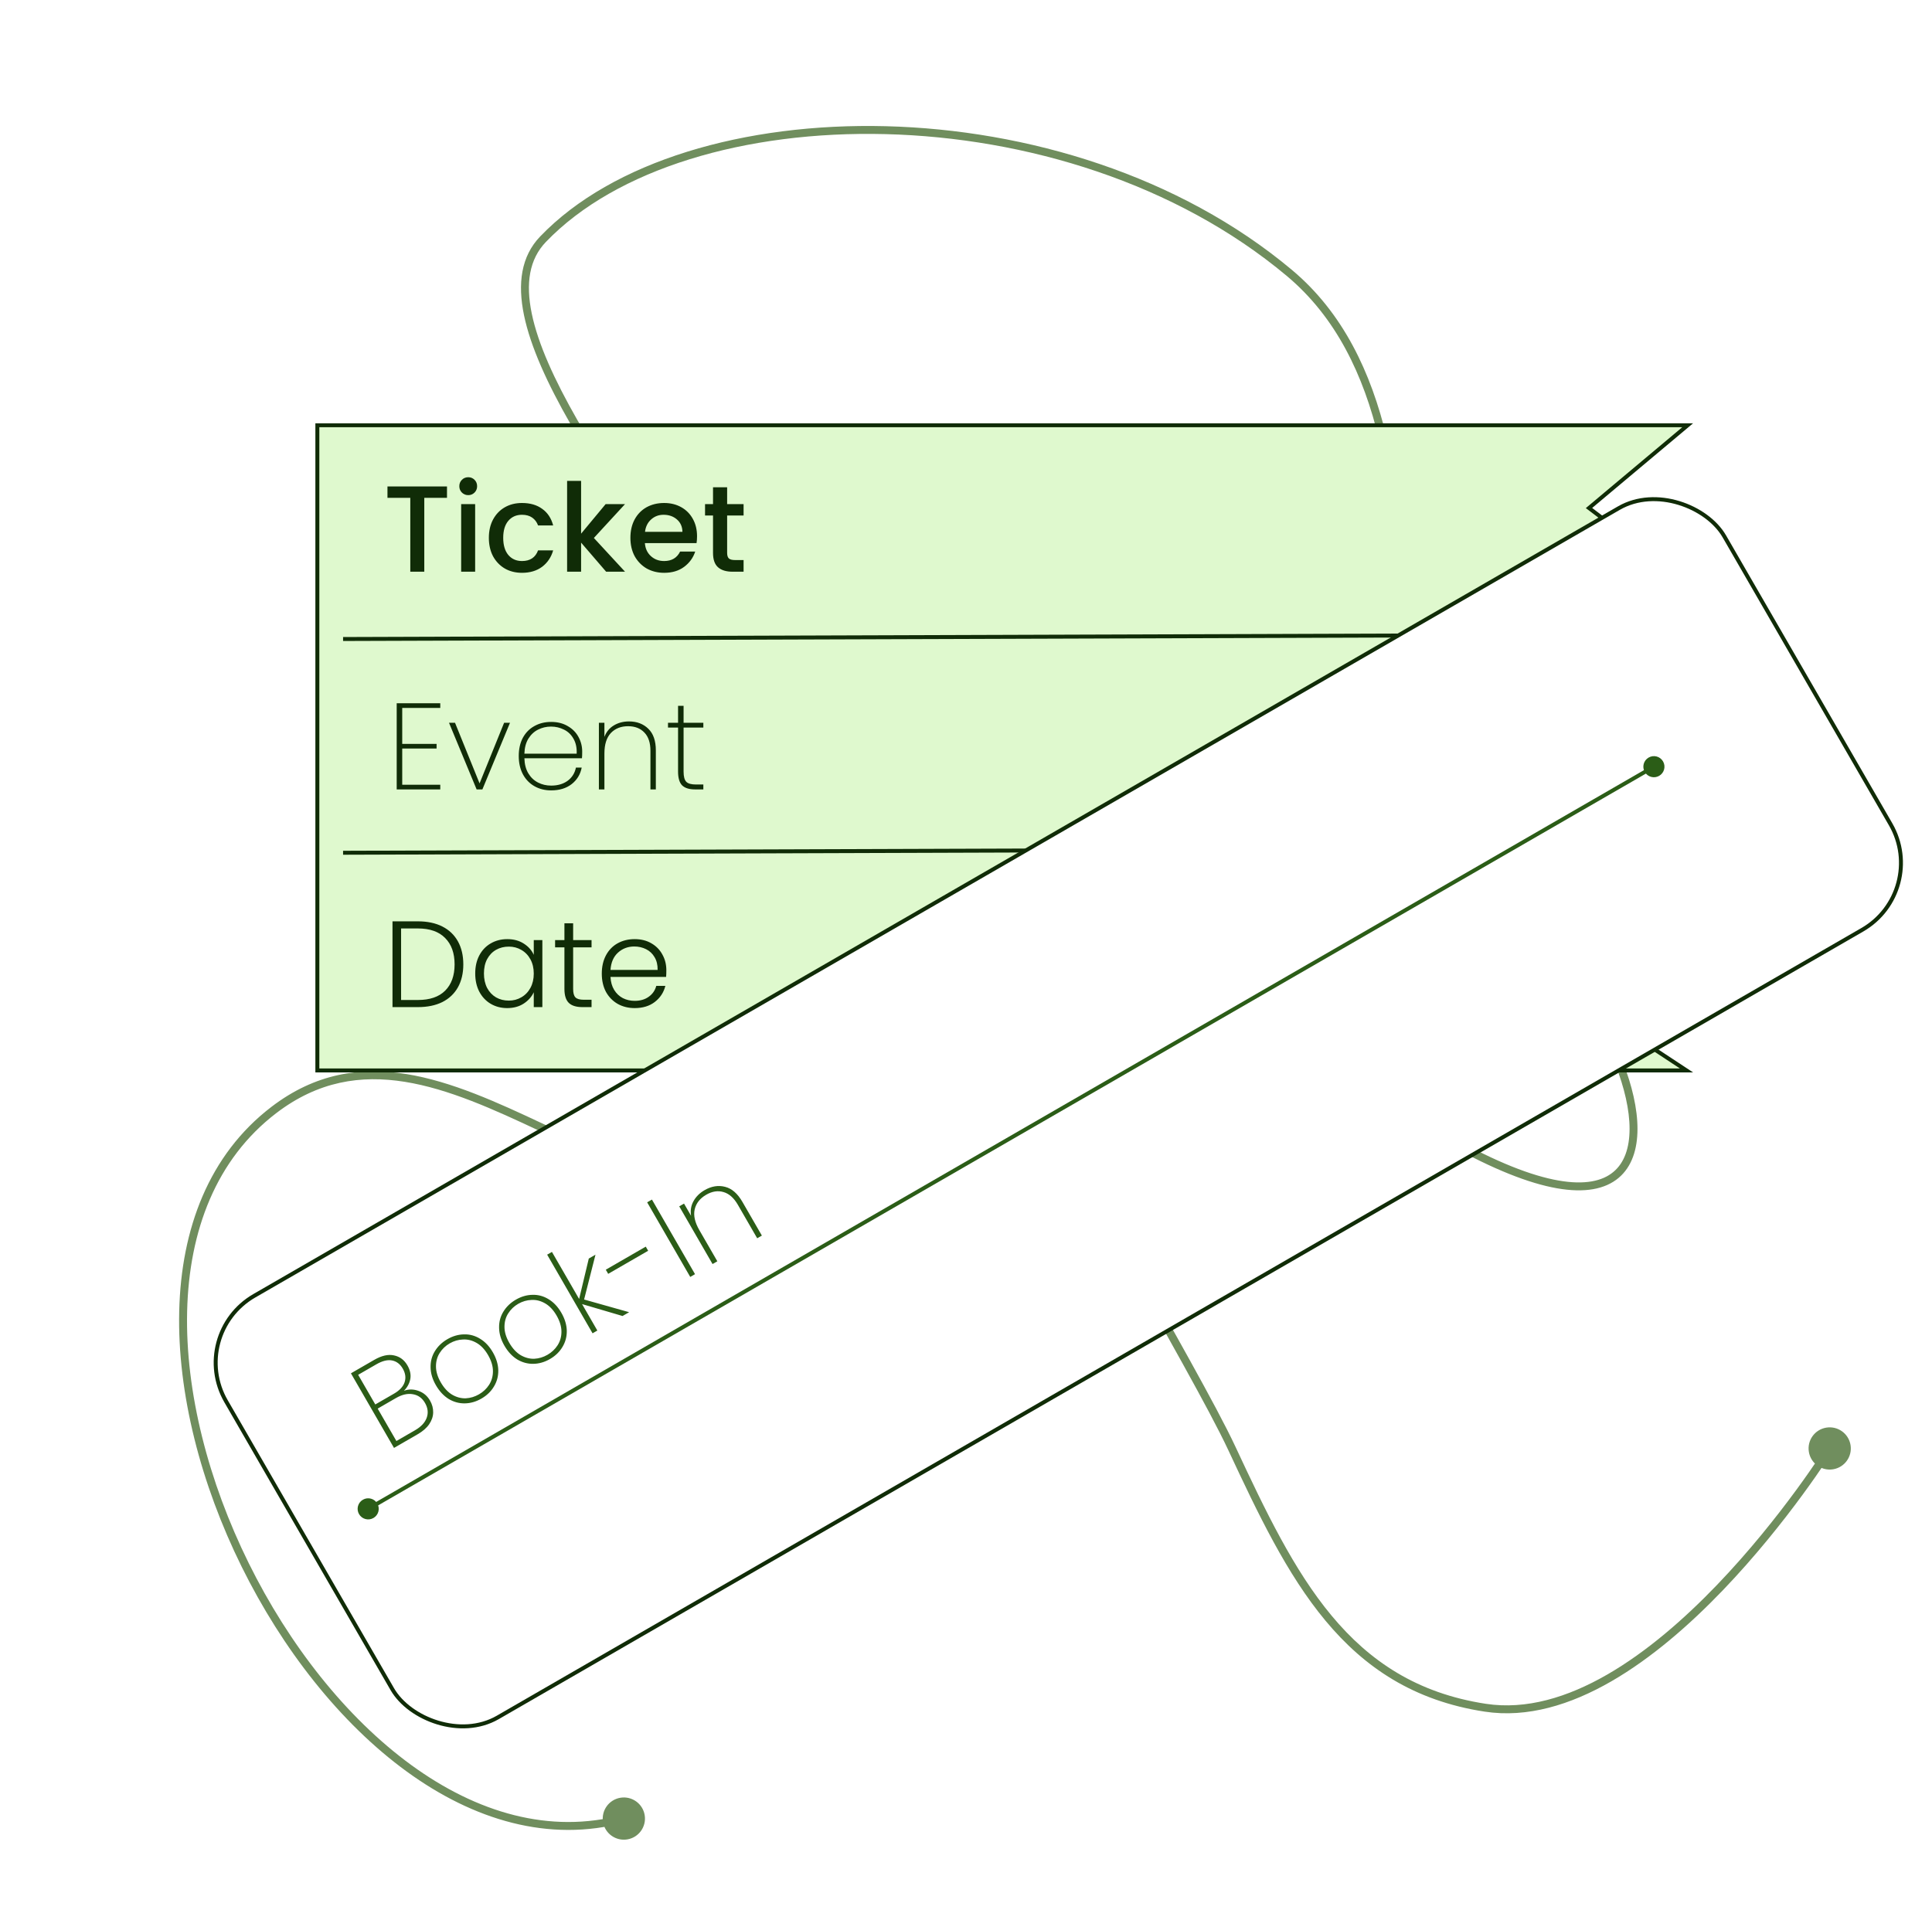 <svg width="488" height="485" viewBox="0 0 488 485" fill="none" xmlns="http://www.w3.org/2000/svg">
<path d="M152.317 460.33C152.804 463.235 155.554 465.195 158.459 464.708C161.364 464.22 163.324 461.47 162.837 458.566C162.35 455.661 159.6 453.701 156.695 454.188C153.79 454.675 151.83 457.425 152.317 460.33ZM456.9 366.823C457.387 369.728 460.137 371.688 463.042 371.2C465.947 370.713 467.907 367.963 467.42 365.058C466.932 362.153 464.182 360.193 461.278 360.681C458.373 361.168 456.413 363.918 456.9 366.823ZM311.16 365.94L310.254 366.363L311.16 365.94ZM375.16 431.44L375.009 432.429L375.16 431.44ZM69.16 280.438L68.552 279.644L69.16 280.438ZM325.66 68.938L326.302 68.172L325.66 68.938ZM208.16 294.938L207.689 294.055L208.16 294.938ZM310.254 366.363C325.335 398.688 339.055 426.935 375.009 432.429L375.311 430.452C340.559 425.141 327.226 398.011 312.066 365.518L310.254 366.363ZM375.009 432.429C385.827 434.082 396.754 430.684 406.989 424.783C417.228 418.878 426.864 410.417 435.146 401.792C443.433 393.162 450.395 384.335 455.284 377.67C457.729 374.336 459.658 371.54 460.976 369.576C461.635 368.594 462.142 367.819 462.484 367.29C462.656 367.025 462.786 366.821 462.873 366.683C462.917 366.614 462.951 366.561 462.973 366.526C462.984 366.508 462.993 366.494 462.999 366.485C463.001 366.481 463.004 366.477 463.005 366.475C463.006 366.473 463.007 366.472 463.007 366.472C463.007 366.471 463.008 366.471 462.16 365.94C461.312 365.41 461.312 365.41 461.311 365.411C461.311 365.411 461.311 365.412 461.31 365.413C461.309 365.415 461.307 365.418 461.305 365.422C461.299 365.43 461.291 365.443 461.281 365.459C461.26 365.493 461.228 365.543 461.185 365.61C461.1 365.744 460.973 365.943 460.805 366.204C460.468 366.724 459.968 367.489 459.315 368.461C458.011 370.405 456.098 373.178 453.672 376.487C448.817 383.106 441.911 391.859 433.704 400.407C425.491 408.96 416.004 417.276 405.99 423.05C395.971 428.827 385.513 432.011 375.311 430.452L375.009 432.429ZM157.316 458.482C138.878 463.474 120.383 457.935 103.892 445.928C87.396 433.918 72.985 415.486 62.821 394.909C52.658 374.332 46.779 351.686 47.268 331.286C47.756 310.893 54.598 292.84 69.767 281.232L68.552 279.644C52.761 291.727 45.766 310.442 45.268 331.239C44.77 352.029 50.755 374.995 61.028 395.795C71.302 416.594 85.902 435.305 102.715 447.545C119.533 459.79 138.645 465.609 157.838 460.413L157.316 458.482ZM69.767 281.232C80.352 273.134 91.159 271.535 102.234 273.31C113.371 275.095 124.75 280.284 136.428 285.785C148.052 291.26 159.965 297.039 171.994 299.815C184.065 302.601 196.324 302.382 208.63 295.82L207.689 294.055C195.916 300.333 184.178 300.575 172.444 297.867C160.668 295.149 148.968 289.481 137.28 283.975C125.646 278.495 114.014 273.172 102.55 271.335C91.024 269.488 79.64 271.16 68.552 279.644L69.767 281.232ZM325.018 69.705C337.51 80.167 344.414 94.764 348.324 111.054C352.236 127.354 353.13 145.257 353.671 162.254C354.209 179.195 354.393 195.301 356.934 207.806C359.472 220.3 364.45 229.626 374.903 232.404L375.417 230.471C366.12 228 361.393 219.712 358.894 207.408C356.396 195.115 356.211 179.238 355.67 162.191C355.13 145.199 354.234 127.109 350.269 110.587C346.301 94.057 339.24 79.006 326.302 68.172L325.018 69.705ZM374.903 232.404C384.409 234.931 394.233 244.511 401.368 255.868C404.918 261.52 407.763 267.553 409.546 273.264C411.333 278.99 412.03 284.32 411.359 288.596C410.694 292.836 408.707 295.965 405.14 297.551C401.503 299.166 396.017 299.275 388.173 296.925C372.493 292.228 348.028 277.902 311.794 248.165L310.525 249.711C346.792 279.474 371.515 294.023 387.599 298.841C395.638 301.249 401.68 301.276 405.952 299.378C410.292 297.45 412.594 293.634 413.335 288.905C414.071 284.212 413.291 278.55 411.455 272.668C409.615 266.772 406.691 260.583 403.061 254.805C395.836 243.303 385.661 233.195 375.417 230.471L374.903 232.404ZM311.794 248.165C293.653 233.277 279.708 223.261 269.235 217.234C264 214.221 259.602 212.187 255.96 211.044C252.334 209.906 249.358 209.619 247.02 210.226C244.614 210.85 242.989 212.395 242.089 214.63C241.212 216.809 241.031 219.614 241.35 222.844C241.988 229.312 244.678 237.906 248.613 247.66C256.493 267.198 269.511 291.734 281.743 313.938C294 336.187 305.443 356.052 310.254 366.363L312.066 365.518C307.217 355.125 295.705 335.138 283.495 312.973C271.26 290.763 258.297 266.324 250.468 246.912C246.547 237.192 243.949 228.818 243.34 222.647C243.036 219.558 243.241 217.125 243.945 215.377C244.625 213.686 245.775 212.615 247.522 212.161C249.338 211.69 251.893 211.864 255.361 212.952C258.813 214.035 263.071 215.994 268.238 218.968C278.57 224.914 292.417 234.849 310.525 249.711L311.794 248.165ZM208.63 295.82C219.37 290.094 225.809 282.614 228.82 273.798C231.822 265.01 231.375 255.02 228.591 244.327C223.031 222.974 208.044 198.452 191.649 174.307C175.205 150.089 157.348 126.253 145.807 106.072C140.04 95.985 135.908 86.906 134.317 79.231C132.728 71.568 133.7 65.486 137.881 61.13L136.438 59.745C131.62 64.764 130.699 71.635 132.358 79.637C134.015 87.627 138.274 96.926 144.071 107.064C155.661 127.333 173.635 151.338 189.995 175.431C206.404 199.596 221.194 223.855 226.656 244.831C229.383 255.304 229.758 264.865 226.927 273.152C224.106 281.411 218.058 288.527 207.689 294.055L208.63 295.82ZM137.881 61.13C155.606 42.666 188.275 32.988 223.699 33.884C259.086 34.778 296.978 46.224 325.018 69.705L326.302 68.172C297.846 44.342 259.488 32.788 223.749 31.884C188.046 30.982 154.713 40.709 136.438 59.745L137.881 61.13Z" fill="#708E5E"/>
<g filter="url(#filter0_d_63_5)">
<path d="M401.858 124.727L426.846 143.693L401.848 163.665L401.365 164.051L401.843 164.442L426.876 184.942L401.839 205.946L401.376 206.333L401.843 206.716L426.892 227.228L401.826 249.758L401.344 250.191L401.885 250.548L425.993 266.437H80.16V103.438H426.286L401.839 123.946L401.359 124.348L401.858 124.727Z" fill="#DFF9CE" stroke="#102C07"/>
<line x1="86.658" y1="157.441" x2="389.658" y2="156.438" stroke="#102C07"/>
<line x1="86.658" y1="211.441" x2="389.658" y2="210.438" stroke="#102C07"/>
<path d="M112.904 118.892V121.775H107.169V140.438H103.635V121.775H97.869V118.892H112.904ZM118.281 121.093C117.64 121.093 117.103 120.876 116.669 120.442C116.235 120.008 116.018 119.471 116.018 118.83C116.018 118.19 116.235 117.652 116.669 117.218C117.103 116.784 117.64 116.567 118.281 116.567C118.901 116.567 119.428 116.784 119.862 117.218C120.296 117.652 120.513 118.19 120.513 118.83C120.513 119.471 120.296 120.008 119.862 120.442C119.428 120.876 118.901 121.093 118.281 121.093ZM120.017 123.357V140.438H116.483V123.357H120.017ZM123.479 131.881C123.479 130.125 123.83 128.585 124.533 127.262C125.256 125.919 126.248 124.886 127.509 124.162C128.769 123.439 130.216 123.077 131.849 123.077C133.915 123.077 135.62 123.573 136.964 124.565C138.328 125.537 139.247 126.932 139.723 128.75H135.91C135.6 127.903 135.104 127.242 134.422 126.766C133.74 126.291 132.882 126.053 131.849 126.053C130.402 126.053 129.245 126.57 128.377 127.603C127.529 128.616 127.106 130.042 127.106 131.881C127.106 133.721 127.529 135.157 128.377 136.19C129.245 137.224 130.402 137.74 131.849 137.74C133.895 137.74 135.248 136.841 135.91 135.043H139.723C139.227 136.779 138.297 138.164 136.933 139.197C135.569 140.21 133.874 140.717 131.849 140.717C130.216 140.717 128.769 140.355 127.509 139.631C126.248 138.887 125.256 137.854 124.533 136.531C123.83 135.188 123.479 133.638 123.479 131.881ZM150.003 131.912L157.877 140.438H153.103L146.779 133.09V140.438H143.245V117.497H146.779V130.827L152.979 123.357H157.877L150.003 131.912ZM176.065 131.478C176.065 132.119 176.023 132.698 175.941 133.214H162.89C162.993 134.578 163.499 135.674 164.409 136.5C165.318 137.327 166.434 137.74 167.757 137.74C169.658 137.74 171.001 136.945 171.787 135.353H175.6C175.083 136.924 174.143 138.216 172.779 139.228C171.435 140.221 169.761 140.717 167.757 140.717C166.124 140.717 164.657 140.355 163.355 139.631C162.073 138.887 161.061 137.854 160.317 136.531C159.593 135.188 159.232 133.638 159.232 131.881C159.232 130.125 159.583 128.585 160.286 127.262C161.009 125.919 162.011 124.886 163.293 124.162C164.595 123.439 166.083 123.077 167.757 123.077C169.369 123.077 170.805 123.429 172.066 124.131C173.326 124.834 174.308 125.826 175.011 127.107C175.713 128.368 176.065 129.825 176.065 131.478ZM172.376 130.362C172.355 129.06 171.89 128.017 170.981 127.231C170.071 126.446 168.945 126.053 167.602 126.053C166.382 126.053 165.339 126.446 164.471 127.231C163.603 127.996 163.086 129.04 162.921 130.362H172.376ZM183.666 126.239V135.694C183.666 136.335 183.81 136.8 184.1 137.089C184.41 137.358 184.926 137.492 185.65 137.492H187.82V140.438H185.03C183.438 140.438 182.219 140.065 181.372 139.321C180.524 138.577 180.101 137.368 180.101 135.694V126.239H178.086V123.357H180.101V119.109H183.666V123.357H187.82V126.239H183.666Z" fill="#102C07"/>
<path d="M101.597 174.853V183.936H110.277V185.114H101.597V194.259H111.207V195.438H100.202V173.675H111.207V174.853H101.597ZM121.133 193.918L127.333 178.604H128.821L121.846 195.438H120.389L113.414 178.604H114.933L121.133 193.918ZM147.057 185.889C147.057 186.633 147.037 187.191 146.995 187.563H132.456C132.498 189.072 132.828 190.343 133.448 191.376C134.068 192.41 134.885 193.185 135.897 193.701C136.91 194.218 138.016 194.476 139.214 194.476C140.868 194.476 142.252 194.073 143.368 193.267C144.484 192.441 145.187 191.325 145.476 189.919H146.933C146.603 191.635 145.755 193.03 144.391 194.104C143.027 195.158 141.302 195.686 139.214 195.686C137.644 195.686 136.238 195.334 134.998 194.631C133.758 193.929 132.787 192.926 132.084 191.624C131.382 190.302 131.03 188.762 131.03 187.005C131.03 185.249 131.371 183.719 132.053 182.417C132.756 181.115 133.727 180.123 134.967 179.441C136.207 178.739 137.623 178.387 139.214 178.387C140.826 178.387 142.221 178.739 143.399 179.441C144.598 180.123 145.507 181.043 146.127 182.2C146.747 183.337 147.057 184.567 147.057 185.889ZM145.662 186.416C145.724 184.928 145.456 183.668 144.856 182.634C144.278 181.601 143.482 180.836 142.469 180.34C141.457 179.824 140.361 179.565 139.183 179.565C138.005 179.565 136.91 179.824 135.897 180.34C134.905 180.836 134.089 181.601 133.448 182.634C132.828 183.668 132.498 184.928 132.456 186.416H145.662ZM158.868 178.263C160.873 178.263 162.506 178.883 163.766 180.123C165.027 181.343 165.657 183.161 165.657 185.579V195.438H164.293V185.672C164.293 183.668 163.787 182.138 162.774 181.084C161.762 180.01 160.387 179.472 158.651 179.472C156.833 179.472 155.376 180.051 154.28 181.208C153.206 182.366 152.668 184.081 152.668 186.354V195.438H151.273V178.604H152.668V182.169C153.144 180.909 153.929 179.948 155.024 179.286C156.14 178.604 157.422 178.263 158.868 178.263ZM172.665 179.813V190.942C172.665 192.182 172.892 193.04 173.347 193.515C173.801 193.97 174.607 194.197 175.765 194.197H177.656V195.438H175.548C174.08 195.438 172.995 195.097 172.293 194.415C171.611 193.712 171.27 192.554 171.27 190.942V179.813H168.728V178.604H171.27V174.326H172.665V178.604H177.656V179.813H172.665Z" fill="#102C07"/>
<path d="M105.557 228.768C107.954 228.768 110.011 229.202 111.726 230.07C113.441 230.938 114.754 232.189 115.663 233.821C116.572 235.454 117.027 237.397 117.027 239.649C117.027 241.881 116.572 243.814 115.663 245.446C114.754 247.058 113.441 248.298 111.726 249.166C110.011 250.014 107.954 250.438 105.557 250.438H99.14V228.768H105.557ZM105.557 248.639C108.574 248.639 110.868 247.854 112.439 246.283C114.03 244.692 114.826 242.481 114.826 239.649C114.826 236.797 114.03 234.576 112.439 232.984C110.868 231.372 108.574 230.566 105.557 230.566H101.31V248.639H105.557ZM120.036 241.943C120.036 240.207 120.377 238.688 121.059 237.386C121.761 236.064 122.722 235.051 123.942 234.348C125.182 233.625 126.577 233.263 128.127 233.263C129.739 233.263 131.123 233.635 132.281 234.379C133.459 235.123 134.306 236.074 134.823 237.231V233.511H136.993V250.438H134.823V246.686C134.285 247.844 133.428 248.805 132.25 249.569C131.092 250.313 129.708 250.686 128.096 250.686C126.566 250.686 125.182 250.324 123.942 249.6C122.722 248.877 121.761 247.854 121.059 246.531C120.377 245.209 120.036 243.679 120.036 241.943ZM134.823 241.974C134.823 240.61 134.544 239.412 133.986 238.378C133.428 237.345 132.663 236.549 131.692 235.991C130.741 235.433 129.687 235.154 128.53 235.154C127.331 235.154 126.256 235.423 125.306 235.96C124.355 236.498 123.601 237.283 123.043 238.316C122.505 239.329 122.237 240.538 122.237 241.943C122.237 243.328 122.505 244.547 123.043 245.601C123.601 246.635 124.355 247.43 125.306 247.988C126.256 248.526 127.331 248.794 128.53 248.794C129.687 248.794 130.741 248.515 131.692 247.957C132.663 247.399 133.428 246.604 133.986 245.57C134.544 244.537 134.823 243.338 134.823 241.974ZM144.768 235.34V245.849C144.768 246.883 144.964 247.596 145.357 247.988C145.749 248.381 146.442 248.577 147.434 248.577H149.418V250.438H147.093C145.563 250.438 144.427 250.086 143.683 249.383C142.939 248.66 142.567 247.482 142.567 245.849V235.34H140.211V233.511H142.567V229.264H144.768V233.511H149.418V235.34H144.768ZM168.31 241.106C168.31 241.85 168.29 242.419 168.248 242.811H154.205C154.267 244.093 154.577 245.188 155.135 246.097C155.693 247.007 156.427 247.699 157.336 248.174C158.246 248.629 159.238 248.856 160.312 248.856C161.718 248.856 162.896 248.515 163.846 247.833C164.818 247.151 165.458 246.232 165.768 245.074H168.062C167.649 246.728 166.76 248.081 165.396 249.135C164.053 250.169 162.358 250.686 160.312 250.686C158.721 250.686 157.295 250.334 156.034 249.631C154.774 248.908 153.782 247.895 153.058 246.593C152.356 245.271 152.004 243.731 152.004 241.974C152.004 240.218 152.356 238.678 153.058 237.355C153.761 236.033 154.743 235.02 156.003 234.317C157.264 233.615 158.7 233.263 160.312 233.263C161.924 233.263 163.33 233.615 164.528 234.317C165.748 235.02 166.678 235.971 167.318 237.169C167.98 238.347 168.31 239.66 168.31 241.106ZM166.109 241.044C166.13 239.784 165.872 238.709 165.334 237.82C164.818 236.932 164.105 236.26 163.195 235.805C162.286 235.351 161.294 235.123 160.219 235.123C158.607 235.123 157.233 235.64 156.096 236.673C154.96 237.707 154.329 239.164 154.205 241.044H166.109Z" fill="#102C07"/>
</g>
<rect x="47.343" y="337.121" width="437" height="123" rx="19.5" transform="rotate(-30 47.343 337.121)" fill="white" stroke="#102C07"/>
<path d="M90.689 382.532C91.425 383.807 93.056 384.244 94.332 383.508C95.607 382.771 96.044 381.14 95.308 379.865C94.571 378.589 92.941 378.152 91.665 378.889C90.39 379.625 89.953 381.256 90.689 382.532ZM415.448 195.032C416.185 196.307 417.816 196.744 419.091 196.008C420.367 195.271 420.804 193.64 420.067 192.365C419.331 191.089 417.7 190.652 416.425 191.389C415.149 192.125 414.712 193.756 415.448 195.032ZM93.248 381.631L418.008 194.131L417.508 193.265L92.748 380.765L93.248 381.631Z" fill="#2B5D17"/>
<path d="M102.029 351.363C103.234 350.929 104.457 350.939 105.697 351.393C106.955 351.836 107.925 352.648 108.607 353.829C109.165 354.796 109.434 355.798 109.413 356.836C109.399 357.846 109.065 358.838 108.411 359.813C107.764 360.759 106.796 361.604 105.508 362.348L99.521 365.805L88.64 346.958L94.519 343.564C96.399 342.479 98.066 342.101 99.521 342.43C100.983 342.731 102.112 343.571 102.908 344.949C103.6 346.148 103.841 347.31 103.631 348.433C103.41 349.539 102.876 350.516 102.029 351.363ZM94.793 354.825L99.517 352.097C100.931 351.281 101.823 350.324 102.192 349.228C102.569 348.104 102.417 346.951 101.735 345.77C101.074 344.624 100.176 343.937 99.042 343.709C97.908 343.481 96.58 343.806 95.059 344.684L90.468 347.335L94.793 354.825ZM104.823 361.348C106.344 360.469 107.328 359.424 107.773 358.212C108.227 356.972 108.086 355.717 107.353 354.446C106.629 353.193 105.609 352.458 104.29 352.241C102.979 351.996 101.554 352.317 100.015 353.206L95.397 355.872L100.125 364.06L104.823 361.348ZM121.608 353.339C120.248 354.124 118.846 354.528 117.403 354.55C115.96 354.571 114.6 354.199 113.322 353.433C112.053 352.639 110.979 351.482 110.1 349.96C109.232 348.457 108.786 346.961 108.761 345.471C108.726 343.964 109.084 342.6 109.835 341.379C110.593 340.13 111.653 339.113 113.013 338.327C114.373 337.542 115.775 337.139 117.218 337.117C118.651 337.077 119.997 337.445 121.256 338.221C122.534 338.987 123.612 340.131 124.49 341.652C125.368 343.174 125.825 344.688 125.86 346.195C125.885 347.684 125.518 349.053 124.759 350.303C124.019 351.541 122.969 352.554 121.608 353.339ZM120.988 352.265C122.044 351.655 122.894 350.854 123.538 349.862C124.19 348.841 124.514 347.688 124.511 346.401C124.508 345.114 124.098 343.764 123.282 342.35C122.476 340.954 121.517 339.933 120.404 339.287C119.291 338.64 118.144 338.348 116.962 338.41C115.77 338.454 114.647 338.78 113.591 339.39C112.535 340 111.69 340.81 111.056 341.82C110.43 342.802 110.118 343.936 110.121 345.223C110.125 346.51 110.529 347.851 111.335 349.247C112.151 350.661 113.107 351.696 114.202 352.353C115.315 352.999 116.458 353.305 117.632 353.272C118.814 353.21 119.932 352.875 120.988 352.265ZM138.912 343.349C137.552 344.134 136.15 344.538 134.707 344.559C133.264 344.581 131.904 344.209 130.626 343.443C129.356 342.649 128.282 341.491 127.404 339.97C126.536 338.467 126.09 336.97 126.065 335.481C126.03 333.974 126.388 332.61 127.139 331.389C127.897 330.14 128.956 329.123 130.317 328.337C131.677 327.552 133.078 327.148 134.522 327.126C135.954 327.087 137.301 327.455 138.56 328.231C139.837 328.997 140.915 330.141 141.794 331.662C142.672 333.183 143.129 334.698 143.164 336.205C143.188 337.694 142.821 339.063 142.063 340.312C141.322 341.551 140.272 342.563 138.912 343.349ZM138.292 342.275C139.348 341.665 140.198 340.864 140.842 339.872C141.494 338.851 141.818 337.698 141.815 336.411C141.812 335.124 141.402 333.774 140.586 332.36C139.78 330.964 138.82 329.942 137.707 329.296C136.594 328.65 135.447 328.358 134.266 328.42C133.074 328.463 131.95 328.79 130.894 329.4C129.838 330.009 128.993 330.819 128.36 331.83C127.733 332.812 127.422 333.946 127.425 335.233C127.428 336.52 127.833 337.861 128.639 339.257C129.455 340.671 130.411 341.706 131.506 342.363C132.618 343.009 133.762 343.315 134.936 343.282C136.117 343.22 137.236 342.884 138.292 342.275ZM157.246 332.477L147.024 329.466L150.883 336.151L149.675 336.848L138.205 316.982L139.413 316.284L146.28 328.177L148.722 317.961L150.413 316.985L147.538 328.31L158.91 331.516L157.246 332.477ZM163.111 314.952L163.716 315.999L153.621 321.827L153.017 320.78L163.111 314.952ZM164.673 303.061L175.554 321.907L174.346 322.605L163.465 303.758L164.673 303.061ZM177.973 300.68C179.709 299.677 181.433 299.398 183.145 299.841C184.846 300.267 186.302 301.527 187.511 303.621L192.44 312.158L191.258 312.84L186.376 304.383C185.373 302.647 184.17 301.576 182.766 301.17C181.352 300.745 179.893 300.967 178.39 301.835C176.815 302.744 175.842 303.974 175.472 305.524C175.12 307.064 175.513 308.818 176.649 310.787L181.191 318.653L179.983 319.35L171.566 304.772L172.774 304.075L174.557 307.162C174.338 305.833 174.538 304.608 175.156 303.487C175.781 302.339 176.72 301.403 177.973 300.68Z" fill="#2B5D17"/>
<defs>
<filter id="filter0_d_63_5" x="75.66" y="102.938" width="356" height="172" filterUnits="userSpaceOnUse" color-interpolation-filters="sRGB">
<feFlood flood-opacity="0" result="BackgroundImageFix"/>
<feColorMatrix in="SourceAlpha" type="matrix" values="0 0 0 0 0 0 0 0 0 0 0 0 0 0 0 0 0 0 127 0" result="hardAlpha"/>
<feOffset dy="4"/>
<feGaussianBlur stdDeviation="2"/>
<feComposite in2="hardAlpha" operator="out"/>
<feColorMatrix type="matrix" values="0 0 0 0 0 0 0 0 0 0 0 0 0 0 0 0 0 0 0.25 0"/>
<feBlend mode="normal" in2="BackgroundImageFix" result="effect1_dropShadow_63_5"/>
<feBlend mode="normal" in="SourceGraphic" in2="effect1_dropShadow_63_5" result="shape"/>
</filter>
</defs>
</svg>

